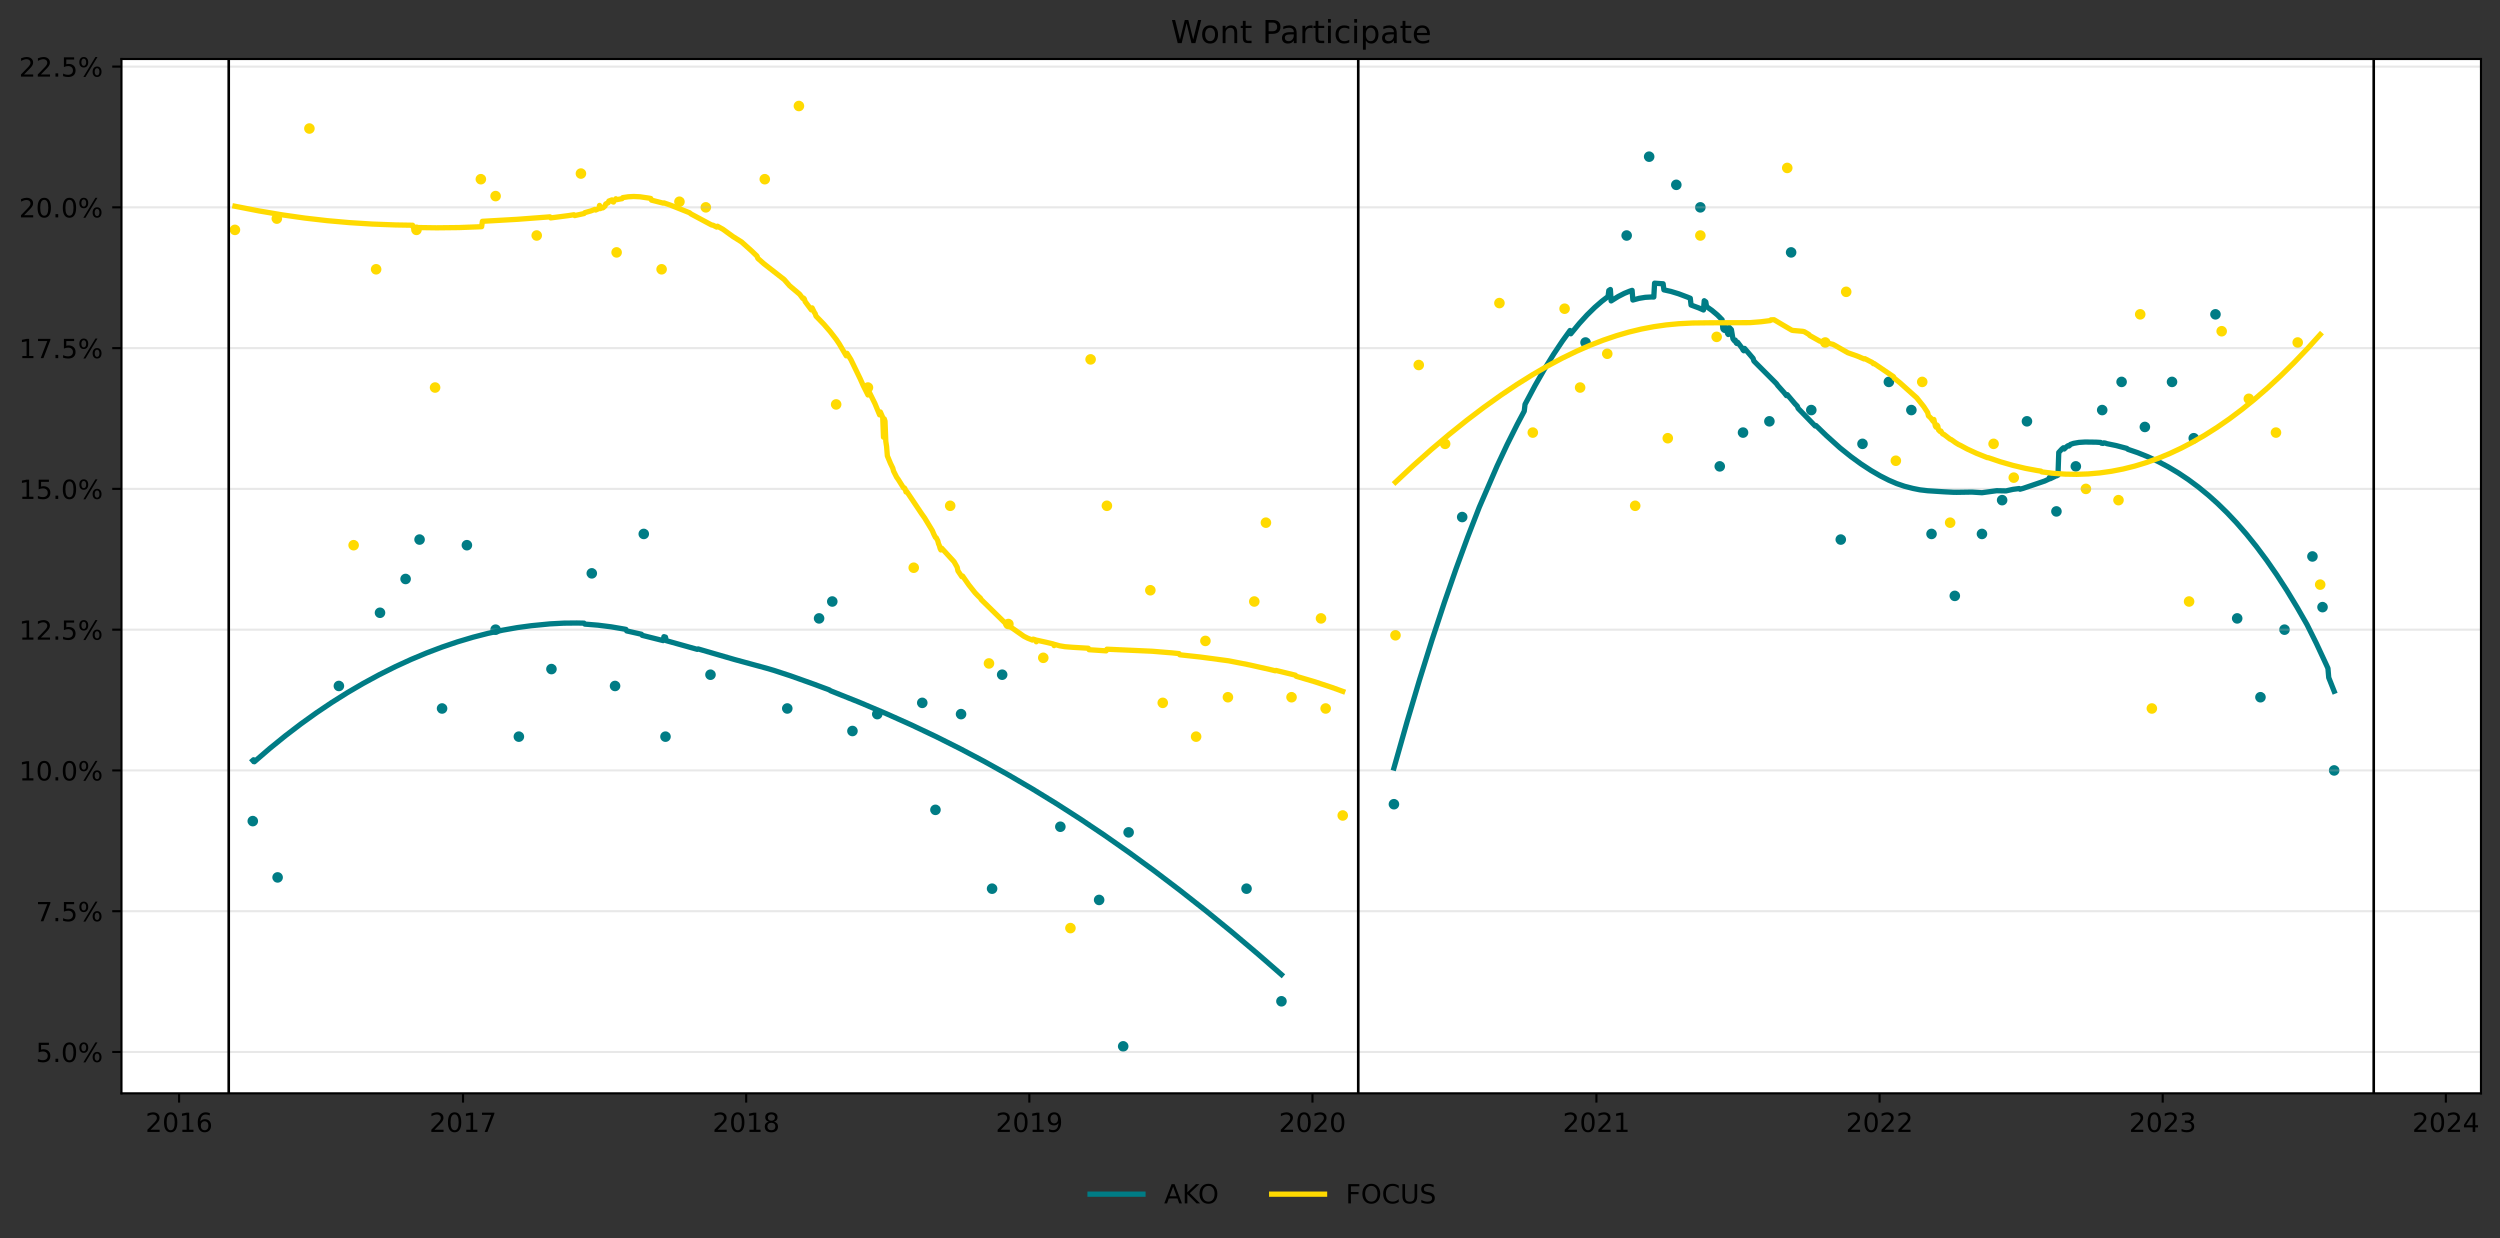 <?xml version="1.0" encoding="utf-8" standalone="no"?>
<!DOCTYPE svg PUBLIC "-//W3C//DTD SVG 1.1//EN"
  "http://www.w3.org/Graphics/SVG/1.1/DTD/svg11.dtd">
<!-- Created with matplotlib (https://matplotlib.org/) -->
<svg height="468.629pt" version="1.1" viewBox="0 0 945.967 468.629" width="945.967pt" xmlns="http://www.w3.org/2000/svg" xmlns:xlink="http://www.w3.org/1999/xlink">
 <rect x="0" y="0" width="945.967" height="468.629" fill="#333333" stroke="none"/>
 <defs>
  <style type="text/css">*{stroke-linecap:butt;stroke-linejoin:round;}</style>
 </defs>
 <g id="figure_1">
  <g id="patch_1">
   <path d="M 0 468.629 
L 945.967 468.629 
L 945.967 0 
L 0 0 
z
" style="fill:none;"/>
  </g>
  <g id="axes_1">
   <g id="patch_2">
    <path d="M 45.967 413.71 
L 938.767 413.71 
L 938.767 22.318 
L 45.967 22.318 
z
" style="fill:#ffffff;"/>
   </g>
   <g id="PathCollection_1">
    <defs>
     <path d="M 0 1.5 
C 0.398 1.5 0.779 1.342 1.061 1.061 
C 1.342 0.779 1.5 0.398 1.5 0 
C 1.5 -0.398 1.342 -0.779 1.061 -1.061 
C 0.779 -1.342 0.398 -1.5 0 -1.5 
C -0.398 -1.5 -0.779 -1.342 -1.061 -1.061 
C -1.342 -0.779 -1.5 -0.398 -1.5 0 
C -1.5 0.398 -1.342 0.779 -1.061 1.061 
C -0.779 1.342 -0.398 1.5 0 1.5 
z
" id="m4ec68fafcc" style="stroke:#007c85;"/>
    </defs>
    <g clip-path="url(#p6b919a5edb)">
     <use style="fill:#007c85;stroke:#007c85;" x="95.649" xlink:href="#m4ec68fafcc" y="310.695"/>
     <use style="fill:#007c85;stroke:#007c85;" x="105.042" xlink:href="#m4ec68fafcc" y="332.001"/>
     <use style="fill:#007c85;stroke:#007c85;" x="128.232" xlink:href="#m4ec68fafcc" y="259.561"/>
     <use style="fill:#007c85;stroke:#007c85;" x="143.789" xlink:href="#m4ec68fafcc" y="231.863"/>
     <use style="fill:#007c85;stroke:#007c85;" x="153.476" xlink:href="#m4ec68fafcc" y="219.079"/>
     <use style="fill:#007c85;stroke:#007c85;" x="158.76" xlink:href="#m4ec68fafcc" y="204.165"/>
     <use style="fill:#007c85;stroke:#007c85;" x="167.272" xlink:href="#m4ec68fafcc" y="268.083"/>
     <use style="fill:#007c85;stroke:#007c85;" x="176.666" xlink:href="#m4ec68fafcc" y="206.296"/>
     <use style="fill:#007c85;stroke:#007c85;" x="187.527" xlink:href="#m4ec68fafcc" y="238.255"/>
     <use style="fill:#007c85;stroke:#007c85;" x="196.333" xlink:href="#m4ec68fafcc" y="278.736"/>
     <use style="fill:#007c85;stroke:#007c85;" x="208.661" xlink:href="#m4ec68fafcc" y="253.169"/>
     <use style="fill:#007c85;stroke:#007c85;" x="223.925" xlink:href="#m4ec68fafcc" y="216.949"/>
     <use style="fill:#007c85;stroke:#007c85;" x="232.732" xlink:href="#m4ec68fafcc" y="259.561"/>
     <use style="fill:#007c85;stroke:#007c85;" x="243.593" xlink:href="#m4ec68fafcc" y="202.035"/>
     <use style="fill:#007c85;stroke:#007c85;" x="251.812" xlink:href="#m4ec68fafcc" y="278.736"/>
     <use style="fill:#007c85;stroke:#007c85;" x="268.837" xlink:href="#m4ec68fafcc" y="255.3"/>
     <use style="fill:#007c85;stroke:#007c85;" x="297.897" xlink:href="#m4ec68fafcc" y="268.083"/>
     <use style="fill:#007c85;stroke:#007c85;" x="309.932" xlink:href="#m4ec68fafcc" y="233.994"/>
     <use style="fill:#007c85;stroke:#007c85;" x="314.923" xlink:href="#m4ec68fafcc" y="227.602"/>
     <use style="fill:#007c85;stroke:#007c85;" x="322.555" xlink:href="#m4ec68fafcc" y="276.606"/>
     <use style="fill:#007c85;stroke:#007c85;" x="331.948" xlink:href="#m4ec68fafcc" y="270.214"/>
     <use style="fill:#007c85;stroke:#007c85;" x="348.973" xlink:href="#m4ec68fafcc" y="265.953"/>
     <use style="fill:#007c85;stroke:#007c85;" x="353.963" xlink:href="#m4ec68fafcc" y="306.434"/>
     <use style="fill:#007c85;stroke:#007c85;" x="363.65" xlink:href="#m4ec68fafcc" y="270.214"/>
     <use style="fill:#007c85;stroke:#007c85;" x="375.392" xlink:href="#m4ec68fafcc" y="336.263"/>
     <use style="fill:#007c85;stroke:#007c85;" x="379.208" xlink:href="#m4ec68fafcc" y="255.3"/>
     <use style="fill:#007c85;stroke:#007c85;" x="401.223" xlink:href="#m4ec68fafcc" y="312.826"/>
     <use style="fill:#007c85;stroke:#007c85;" x="415.9" xlink:href="#m4ec68fafcc" y="340.524"/>
     <use style="fill:#007c85;stroke:#007c85;" x="425" xlink:href="#m4ec68fafcc" y="395.92"/>
     <use style="fill:#007c85;stroke:#007c85;" x="427.055" xlink:href="#m4ec68fafcc" y="314.957"/>
     <use style="fill:#007c85;stroke:#007c85;" x="471.673" xlink:href="#m4ec68fafcc" y="336.263"/>
     <use style="fill:#007c85;stroke:#007c85;" x="484.882" xlink:href="#m4ec68fafcc" y="378.875"/>
    </g>
   </g>
   <g id="PathCollection_2">
    <g clip-path="url(#p6b919a5edb)">
     <use style="fill:#007c85;stroke:#007c85;" x="527.445" xlink:href="#m4ec68fafcc" y="304.304"/>
     <use style="fill:#007c85;stroke:#007c85;" x="553.277" xlink:href="#m4ec68fafcc" y="195.643"/>
     <use style="fill:#007c85;stroke:#007c85;" x="599.949" xlink:href="#m4ec68fafcc" y="129.594"/>
     <use style="fill:#007c85;stroke:#007c85;" x="615.507" xlink:href="#m4ec68fafcc" y="89.113"/>
     <use style="fill:#007c85;stroke:#007c85;" x="624.02" xlink:href="#m4ec68fafcc" y="59.284"/>
     <use style="fill:#007c85;stroke:#007c85;" x="634.293" xlink:href="#m4ec68fafcc" y="69.937"/>
     <use style="fill:#007c85;stroke:#007c85;" x="643.393" xlink:href="#m4ec68fafcc" y="78.46"/>
     <use style="fill:#007c85;stroke:#007c85;" x="650.732" xlink:href="#m4ec68fafcc" y="176.467"/>
     <use style="fill:#007c85;stroke:#007c85;" x="659.538" xlink:href="#m4ec68fafcc" y="163.684"/>
     <use style="fill:#007c85;stroke:#007c85;" x="669.518" xlink:href="#m4ec68fafcc" y="159.423"/>
     <use style="fill:#007c85;stroke:#007c85;" x="677.737" xlink:href="#m4ec68fafcc" y="95.504"/>
     <use style="fill:#007c85;stroke:#007c85;" x="685.369" xlink:href="#m4ec68fafcc" y="155.161"/>
     <use style="fill:#007c85;stroke:#007c85;" x="696.524" xlink:href="#m4ec68fafcc" y="204.165"/>
     <use style="fill:#007c85;stroke:#007c85;" x="704.743" xlink:href="#m4ec68fafcc" y="167.945"/>
     <use style="fill:#007c85;stroke:#007c85;" x="714.723" xlink:href="#m4ec68fafcc" y="144.508"/>
     <use style="fill:#007c85;stroke:#007c85;" x="723.236" xlink:href="#m4ec68fafcc" y="155.161"/>
     <use style="fill:#007c85;stroke:#007c85;" x="730.868" xlink:href="#m4ec68fafcc" y="202.035"/>
     <use style="fill:#007c85;stroke:#007c85;" x="739.674" xlink:href="#m4ec68fafcc" y="225.471"/>
     <use style="fill:#007c85;stroke:#007c85;" x="749.948" xlink:href="#m4ec68fafcc" y="202.035"/>
     <use style="fill:#007c85;stroke:#007c85;" x="757.58" xlink:href="#m4ec68fafcc" y="189.251"/>
     <use style="fill:#007c85;stroke:#007c85;" x="766.973" xlink:href="#m4ec68fafcc" y="159.423"/>
     <use style="fill:#007c85;stroke:#007c85;" x="778.128" xlink:href="#m4ec68fafcc" y="193.512"/>
     <use style="fill:#007c85;stroke:#007c85;" x="785.466" xlink:href="#m4ec68fafcc" y="176.467"/>
     <use style="fill:#007c85;stroke:#007c85;" x="795.447" xlink:href="#m4ec68fafcc" y="155.161"/>
     <use style="fill:#007c85;stroke:#007c85;" x="802.785" xlink:href="#m4ec68fafcc" y="144.508"/>
     <use style="fill:#007c85;stroke:#007c85;" x="811.591" xlink:href="#m4ec68fafcc" y="161.553"/>
     <use style="fill:#007c85;stroke:#007c85;" x="821.865" xlink:href="#m4ec68fafcc" y="144.508"/>
     <use style="fill:#007c85;stroke:#007c85;" x="830.084" xlink:href="#m4ec68fafcc" y="165.814"/>
     <use style="fill:#007c85;stroke:#007c85;" x="838.303" xlink:href="#m4ec68fafcc" y="118.941"/>
     <use style="fill:#007c85;stroke:#007c85;" x="846.522" xlink:href="#m4ec68fafcc" y="233.994"/>
     <use style="fill:#007c85;stroke:#007c85;" x="855.329" xlink:href="#m4ec68fafcc" y="263.822"/>
     <use style="fill:#007c85;stroke:#007c85;" x="864.428" xlink:href="#m4ec68fafcc" y="238.255"/>
     <use style="fill:#007c85;stroke:#007c85;" x="874.996" xlink:href="#m4ec68fafcc" y="210.557"/>
     <use style="fill:#007c85;stroke:#007c85;" x="878.812" xlink:href="#m4ec68fafcc" y="229.732"/>
     <use style="fill:#007c85;stroke:#007c85;" x="883.215" xlink:href="#m4ec68fafcc" y="291.52"/>
    </g>
   </g>
   <g id="PathCollection_3">
    <defs>
     <path d="M 0 1.5 
C 0.398 1.5 0.779 1.342 1.061 1.061 
C 1.342 0.779 1.5 0.398 1.5 0 
C 1.5 -0.398 1.342 -0.779 1.061 -1.061 
C 0.779 -1.342 0.398 -1.5 0 -1.5 
C -0.398 -1.5 -0.779 -1.342 -1.061 -1.061 
C -1.342 -0.779 -1.5 -0.398 -1.5 0 
C -1.5 0.398 -1.342 0.779 -1.061 1.061 
C -0.779 1.342 -0.398 1.5 0 1.5 
z
" id="m01f2f5796e" style="stroke:#ffda00;"/>
    </defs>
    <g clip-path="url(#p6b919a5edb)">
     <use style="fill:#ffda00;stroke:#ffda00;" x="88.897" xlink:href="#m01f2f5796e" y="86.982"/>
     <use style="fill:#ffda00;stroke:#ffda00;" x="104.748" xlink:href="#m01f2f5796e" y="82.721"/>
     <use style="fill:#ffda00;stroke:#ffda00;" x="117.077" xlink:href="#m01f2f5796e" y="48.631"/>
     <use style="fill:#ffda00;stroke:#ffda00;" x="133.809" xlink:href="#m01f2f5796e" y="206.296"/>
     <use style="fill:#ffda00;stroke:#ffda00;" x="142.321" xlink:href="#m01f2f5796e" y="101.896"/>
     <use style="fill:#ffda00;stroke:#ffda00;" x="157.586" xlink:href="#m01f2f5796e" y="86.982"/>
     <use style="fill:#ffda00;stroke:#ffda00;" x="164.63" xlink:href="#m01f2f5796e" y="146.639"/>
     <use style="fill:#ffda00;stroke:#ffda00;" x="181.949" xlink:href="#m01f2f5796e" y="67.807"/>
     <use style="fill:#ffda00;stroke:#ffda00;" x="187.527" xlink:href="#m01f2f5796e" y="74.198"/>
     <use style="fill:#ffda00;stroke:#ffda00;" x="203.084" xlink:href="#m01f2f5796e" y="89.113"/>
     <use style="fill:#ffda00;stroke:#ffda00;" x="219.816" xlink:href="#m01f2f5796e" y="65.676"/>
     <use style="fill:#ffda00;stroke:#ffda00;" x="233.319" xlink:href="#m01f2f5796e" y="95.504"/>
     <use style="fill:#ffda00;stroke:#ffda00;" x="250.344" xlink:href="#m01f2f5796e" y="101.896"/>
     <use style="fill:#ffda00;stroke:#ffda00;" x="257.095" xlink:href="#m01f2f5796e" y="76.329"/>
     <use style="fill:#ffda00;stroke:#ffda00;" x="267.076" xlink:href="#m01f2f5796e" y="78.46"/>
     <use style="fill:#ffda00;stroke:#ffda00;" x="289.385" xlink:href="#m01f2f5796e" y="67.807"/>
     <use style="fill:#ffda00;stroke:#ffda00;" x="302.3" xlink:href="#m01f2f5796e" y="40.109"/>
     <use style="fill:#ffda00;stroke:#ffda00;" x="316.39" xlink:href="#m01f2f5796e" y="153.031"/>
     <use style="fill:#ffda00;stroke:#ffda00;" x="328.425" xlink:href="#m01f2f5796e" y="146.639"/>
     <use style="fill:#ffda00;stroke:#ffda00;" x="345.744" xlink:href="#m01f2f5796e" y="214.818"/>
     <use style="fill:#ffda00;stroke:#ffda00;" x="359.541" xlink:href="#m01f2f5796e" y="191.382"/>
     <use style="fill:#ffda00;stroke:#ffda00;" x="374.218" xlink:href="#m01f2f5796e" y="251.038"/>
     <use style="fill:#ffda00;stroke:#ffda00;" x="381.556" xlink:href="#m01f2f5796e" y="236.124"/>
     <use style="fill:#ffda00;stroke:#ffda00;" x="394.765" xlink:href="#m01f2f5796e" y="248.908"/>
     <use style="fill:#ffda00;stroke:#ffda00;" x="405.039" xlink:href="#m01f2f5796e" y="351.177"/>
     <use style="fill:#ffda00;stroke:#ffda00;" x="412.671" xlink:href="#m01f2f5796e" y="135.986"/>
     <use style="fill:#ffda00;stroke:#ffda00;" x="418.836" xlink:href="#m01f2f5796e" y="191.382"/>
     <use style="fill:#ffda00;stroke:#ffda00;" x="435.274" xlink:href="#m01f2f5796e" y="223.341"/>
     <use style="fill:#ffda00;stroke:#ffda00;" x="439.97" xlink:href="#m01f2f5796e" y="265.953"/>
     <use style="fill:#ffda00;stroke:#ffda00;" x="452.593" xlink:href="#m01f2f5796e" y="278.736"/>
     <use style="fill:#ffda00;stroke:#ffda00;" x="456.115" xlink:href="#m01f2f5796e" y="242.516"/>
     <use style="fill:#ffda00;stroke:#ffda00;" x="464.628" xlink:href="#m01f2f5796e" y="263.822"/>
     <use style="fill:#ffda00;stroke:#ffda00;" x="474.608" xlink:href="#m01f2f5796e" y="227.602"/>
     <use style="fill:#ffda00;stroke:#ffda00;" x="479.011" xlink:href="#m01f2f5796e" y="197.773"/>
     <use style="fill:#ffda00;stroke:#ffda00;" x="488.698" xlink:href="#m01f2f5796e" y="263.822"/>
     <use style="fill:#ffda00;stroke:#ffda00;" x="499.852" xlink:href="#m01f2f5796e" y="233.994"/>
     <use style="fill:#ffda00;stroke:#ffda00;" x="501.614" xlink:href="#m01f2f5796e" y="268.083"/>
     <use style="fill:#ffda00;stroke:#ffda00;" x="508.072" xlink:href="#m01f2f5796e" y="308.565"/>
    </g>
   </g>
   <g id="PathCollection_4">
    <g clip-path="url(#p6b919a5edb)">
     <use style="fill:#ffda00;stroke:#ffda00;" x="528.032" xlink:href="#m01f2f5796e" y="240.385"/>
     <use style="fill:#ffda00;stroke:#ffda00;" x="536.838" xlink:href="#m01f2f5796e" y="138.116"/>
     <use style="fill:#ffda00;stroke:#ffda00;" x="546.819" xlink:href="#m01f2f5796e" y="167.945"/>
     <use style="fill:#ffda00;stroke:#ffda00;" x="567.366" xlink:href="#m01f2f5796e" y="114.68"/>
     <use style="fill:#ffda00;stroke:#ffda00;" x="579.989" xlink:href="#m01f2f5796e" y="163.684"/>
     <use style="fill:#ffda00;stroke:#ffda00;" x="592.024" xlink:href="#m01f2f5796e" y="116.81"/>
     <use style="fill:#ffda00;stroke:#ffda00;" x="597.895" xlink:href="#m01f2f5796e" y="146.639"/>
     <use style="fill:#ffda00;stroke:#ffda00;" x="608.168" xlink:href="#m01f2f5796e" y="133.855"/>
     <use style="fill:#ffda00;stroke:#ffda00;" x="618.736" xlink:href="#m01f2f5796e" y="191.382"/>
     <use style="fill:#ffda00;stroke:#ffda00;" x="631.065" xlink:href="#m01f2f5796e" y="165.814"/>
     <use style="fill:#ffda00;stroke:#ffda00;" x="643.393" xlink:href="#m01f2f5796e" y="89.113"/>
     <use style="fill:#ffda00;stroke:#ffda00;" x="649.558" xlink:href="#m01f2f5796e" y="127.463"/>
     <use style="fill:#ffda00;stroke:#ffda00;" x="676.27" xlink:href="#m01f2f5796e" y="63.545"/>
     <use style="fill:#ffda00;stroke:#ffda00;" x="690.653" xlink:href="#m01f2f5796e" y="129.594"/>
     <use style="fill:#ffda00;stroke:#ffda00;" x="698.579" xlink:href="#m01f2f5796e" y="110.419"/>
     <use style="fill:#ffda00;stroke:#ffda00;" x="717.365" xlink:href="#m01f2f5796e" y="174.337"/>
     <use style="fill:#ffda00;stroke:#ffda00;" x="727.345" xlink:href="#m01f2f5796e" y="144.508"/>
     <use style="fill:#ffda00;stroke:#ffda00;" x="737.913" xlink:href="#m01f2f5796e" y="197.773"/>
     <use style="fill:#ffda00;stroke:#ffda00;" x="754.351" xlink:href="#m01f2f5796e" y="167.945"/>
     <use style="fill:#ffda00;stroke:#ffda00;" x="761.983" xlink:href="#m01f2f5796e" y="180.729"/>
     <use style="fill:#ffda00;stroke:#ffda00;" x="789.282" xlink:href="#m01f2f5796e" y="184.99"/>
     <use style="fill:#ffda00;stroke:#ffda00;" x="801.611" xlink:href="#m01f2f5796e" y="189.251"/>
     <use style="fill:#ffda00;stroke:#ffda00;" x="809.83" xlink:href="#m01f2f5796e" y="118.941"/>
     <use style="fill:#ffda00;stroke:#ffda00;" x="814.233" xlink:href="#m01f2f5796e" y="268.083"/>
     <use style="fill:#ffda00;stroke:#ffda00;" x="828.323" xlink:href="#m01f2f5796e" y="227.602"/>
     <use style="fill:#ffda00;stroke:#ffda00;" x="840.652" xlink:href="#m01f2f5796e" y="125.333"/>
     <use style="fill:#ffda00;stroke:#ffda00;" x="850.926" xlink:href="#m01f2f5796e" y="150.9"/>
     <use style="fill:#ffda00;stroke:#ffda00;" x="861.199" xlink:href="#m01f2f5796e" y="163.684"/>
     <use style="fill:#ffda00;stroke:#ffda00;" x="869.419" xlink:href="#m01f2f5796e" y="129.594"/>
     <use style="fill:#ffda00;stroke:#ffda00;" x="877.931" xlink:href="#m01f2f5796e" y="221.21"/>
    </g>
   </g>
   <g id="matplotlib.axis_1">
    <g id="xtick_1">
     <g id="line2d_1">
      <defs>
       <path d="M 0 0 
L 0 3.5 
" id="m6cae6804ed" style="stroke:#000000;stroke-width:0.8;"/>
      </defs>
      <g>
       <use style="stroke:#000000;stroke-width:0.8;" x="67.762" xlink:href="#m6cae6804ed" y="413.71"/>
      </g>
     </g>
     <g id="text_1">
      <!-- 2016 -->
      <g transform="translate(55.037 428.309)scale(0.1 -0.1)">
       <defs>
        <path d="M 19.188 8.297 
L 53.609 8.297 
L 53.609 0 
L 7.328 0 
L 7.328 8.297 
Q 12.938 14.109 22.625 23.891 
Q 32.328 33.688 34.812 36.531 
Q 39.547 41.844 41.422 45.531 
Q 43.312 49.219 43.312 52.781 
Q 43.312 58.594 39.234 62.25 
Q 35.156 65.922 28.609 65.922 
Q 23.969 65.922 18.812 64.312 
Q 13.672 62.703 7.812 59.422 
L 7.812 69.391 
Q 13.766 71.781 18.938 73 
Q 24.125 74.219 28.422 74.219 
Q 39.75 74.219 46.484 68.547 
Q 53.219 62.891 53.219 53.422 
Q 53.219 48.922 51.531 44.891 
Q 49.859 40.875 45.406 35.406 
Q 44.188 33.984 37.641 27.219 
Q 31.109 20.453 19.188 8.297 
z
" id="DejaVuSans-50"/>
        <path d="M 31.781 66.406 
Q 24.172 66.406 20.328 58.906 
Q 16.5 51.422 16.5 36.375 
Q 16.5 21.391 20.328 13.891 
Q 24.172 6.391 31.781 6.391 
Q 39.453 6.391 43.281 13.891 
Q 47.125 21.391 47.125 36.375 
Q 47.125 51.422 43.281 58.906 
Q 39.453 66.406 31.781 66.406 
z
M 31.781 74.219 
Q 44.047 74.219 50.516 64.516 
Q 56.984 54.828 56.984 36.375 
Q 56.984 17.969 50.516 8.266 
Q 44.047 -1.422 31.781 -1.422 
Q 19.531 -1.422 13.062 8.266 
Q 6.594 17.969 6.594 36.375 
Q 6.594 54.828 13.062 64.516 
Q 19.531 74.219 31.781 74.219 
z
" id="DejaVuSans-48"/>
        <path d="M 12.406 8.297 
L 28.516 8.297 
L 28.516 63.922 
L 10.984 60.406 
L 10.984 69.391 
L 28.422 72.906 
L 38.281 72.906 
L 38.281 8.297 
L 54.391 8.297 
L 54.391 0 
L 12.406 0 
z
" id="DejaVuSans-49"/>
        <path d="M 33.016 40.375 
Q 26.375 40.375 22.484 35.828 
Q 18.609 31.297 18.609 23.391 
Q 18.609 15.531 22.484 10.953 
Q 26.375 6.391 33.016 6.391 
Q 39.656 6.391 43.531 10.953 
Q 47.406 15.531 47.406 23.391 
Q 47.406 31.297 43.531 35.828 
Q 39.656 40.375 33.016 40.375 
z
M 52.594 71.297 
L 52.594 62.312 
Q 48.875 64.062 45.094 64.984 
Q 41.312 65.922 37.594 65.922 
Q 27.828 65.922 22.672 59.328 
Q 17.531 52.734 16.797 39.406 
Q 19.672 43.656 24.016 45.922 
Q 28.375 48.188 33.594 48.188 
Q 44.578 48.188 50.953 41.516 
Q 57.328 34.859 57.328 23.391 
Q 57.328 12.156 50.688 5.359 
Q 44.047 -1.422 33.016 -1.422 
Q 20.359 -1.422 13.672 8.266 
Q 6.984 17.969 6.984 36.375 
Q 6.984 53.656 15.188 63.938 
Q 23.391 74.219 37.203 74.219 
Q 40.922 74.219 44.703 73.484 
Q 48.484 72.75 52.594 71.297 
z
" id="DejaVuSans-54"/>
       </defs>
       <use xlink:href="#DejaVuSans-50"/>
       <use x="63.623" xlink:href="#DejaVuSans-48"/>
       <use x="127.246" xlink:href="#DejaVuSans-49"/>
       <use x="190.869" xlink:href="#DejaVuSans-54"/>
      </g>
     </g>
    </g>
    <g id="xtick_2">
     <g id="line2d_2">
      <g>
       <use style="stroke:#000000;stroke-width:0.8;" x="175.198" xlink:href="#m6cae6804ed" y="413.71"/>
      </g>
     </g>
     <g id="text_2">
      <!-- 2017 -->
      <g transform="translate(162.473 428.309)scale(0.1 -0.1)">
       <defs>
        <path d="M 8.203 72.906 
L 55.078 72.906 
L 55.078 68.703 
L 28.609 0 
L 18.312 0 
L 43.219 64.594 
L 8.203 64.594 
z
" id="DejaVuSans-55"/>
       </defs>
       <use xlink:href="#DejaVuSans-50"/>
       <use x="63.623" xlink:href="#DejaVuSans-48"/>
       <use x="127.246" xlink:href="#DejaVuSans-49"/>
       <use x="190.869" xlink:href="#DejaVuSans-55"/>
      </g>
     </g>
    </g>
    <g id="xtick_3">
     <g id="line2d_3">
      <g>
       <use style="stroke:#000000;stroke-width:0.8;" x="282.34" xlink:href="#m6cae6804ed" y="413.71"/>
      </g>
     </g>
     <g id="text_3">
      <!-- 2018 -->
      <g transform="translate(269.615 428.309)scale(0.1 -0.1)">
       <defs>
        <path d="M 31.781 34.625 
Q 24.75 34.625 20.719 30.859 
Q 16.703 27.094 16.703 20.516 
Q 16.703 13.922 20.719 10.156 
Q 24.75 6.391 31.781 6.391 
Q 38.812 6.391 42.859 10.172 
Q 46.922 13.969 46.922 20.516 
Q 46.922 27.094 42.891 30.859 
Q 38.875 34.625 31.781 34.625 
z
M 21.922 38.812 
Q 15.578 40.375 12.031 44.719 
Q 8.5 49.078 8.5 55.328 
Q 8.5 64.062 14.719 69.141 
Q 20.953 74.219 31.781 74.219 
Q 42.672 74.219 48.875 69.141 
Q 55.078 64.062 55.078 55.328 
Q 55.078 49.078 51.531 44.719 
Q 48 40.375 41.703 38.812 
Q 48.828 37.156 52.797 32.312 
Q 56.781 27.484 56.781 20.516 
Q 56.781 9.906 50.312 4.234 
Q 43.844 -1.422 31.781 -1.422 
Q 19.734 -1.422 13.25 4.234 
Q 6.781 9.906 6.781 20.516 
Q 6.781 27.484 10.781 32.312 
Q 14.797 37.156 21.922 38.812 
z
M 18.312 54.391 
Q 18.312 48.734 21.844 45.562 
Q 25.391 42.391 31.781 42.391 
Q 38.141 42.391 41.719 45.562 
Q 45.312 48.734 45.312 54.391 
Q 45.312 60.062 41.719 63.234 
Q 38.141 66.406 31.781 66.406 
Q 25.391 66.406 21.844 63.234 
Q 18.312 60.062 18.312 54.391 
z
" id="DejaVuSans-56"/>
       </defs>
       <use xlink:href="#DejaVuSans-50"/>
       <use x="63.623" xlink:href="#DejaVuSans-48"/>
       <use x="127.246" xlink:href="#DejaVuSans-49"/>
       <use x="190.869" xlink:href="#DejaVuSans-56"/>
      </g>
     </g>
    </g>
    <g id="xtick_4">
     <g id="line2d_4">
      <g>
       <use style="stroke:#000000;stroke-width:0.8;" x="389.482" xlink:href="#m6cae6804ed" y="413.71"/>
      </g>
     </g>
     <g id="text_4">
      <!-- 2019 -->
      <g transform="translate(376.757 428.309)scale(0.1 -0.1)">
       <defs>
        <path d="M 10.984 1.516 
L 10.984 10.5 
Q 14.703 8.734 18.5 7.812 
Q 22.312 6.891 25.984 6.891 
Q 35.75 6.891 40.891 13.453 
Q 46.047 20.016 46.781 33.406 
Q 43.953 29.203 39.594 26.953 
Q 35.25 24.703 29.984 24.703 
Q 19.047 24.703 12.672 31.312 
Q 6.297 37.938 6.297 49.422 
Q 6.297 60.641 12.938 67.422 
Q 19.578 74.219 30.609 74.219 
Q 43.266 74.219 49.922 64.516 
Q 56.594 54.828 56.594 36.375 
Q 56.594 19.141 48.406 8.859 
Q 40.234 -1.422 26.422 -1.422 
Q 22.703 -1.422 18.891 -0.688 
Q 15.094 0.047 10.984 1.516 
z
M 30.609 32.422 
Q 37.25 32.422 41.125 36.953 
Q 45.016 41.5 45.016 49.422 
Q 45.016 57.281 41.125 61.844 
Q 37.25 66.406 30.609 66.406 
Q 23.969 66.406 20.094 61.844 
Q 16.219 57.281 16.219 49.422 
Q 16.219 41.5 20.094 36.953 
Q 23.969 32.422 30.609 32.422 
z
" id="DejaVuSans-57"/>
       </defs>
       <use xlink:href="#DejaVuSans-50"/>
       <use x="63.623" xlink:href="#DejaVuSans-48"/>
       <use x="127.246" xlink:href="#DejaVuSans-49"/>
       <use x="190.869" xlink:href="#DejaVuSans-57"/>
      </g>
     </g>
    </g>
    <g id="xtick_5">
     <g id="line2d_5">
      <g>
       <use style="stroke:#000000;stroke-width:0.8;" x="496.624" xlink:href="#m6cae6804ed" y="413.71"/>
      </g>
     </g>
     <g id="text_5">
      <!-- 2020 -->
      <g transform="translate(483.899 428.309)scale(0.1 -0.1)">
       <use xlink:href="#DejaVuSans-50"/>
       <use x="63.623" xlink:href="#DejaVuSans-48"/>
       <use x="127.246" xlink:href="#DejaVuSans-50"/>
       <use x="190.869" xlink:href="#DejaVuSans-48"/>
      </g>
     </g>
    </g>
    <g id="xtick_6">
     <g id="line2d_6">
      <g>
       <use style="stroke:#000000;stroke-width:0.8;" x="604.059" xlink:href="#m6cae6804ed" y="413.71"/>
      </g>
     </g>
     <g id="text_6">
      <!-- 2021 -->
      <g transform="translate(591.334 428.309)scale(0.1 -0.1)">
       <use xlink:href="#DejaVuSans-50"/>
       <use x="63.623" xlink:href="#DejaVuSans-48"/>
       <use x="127.246" xlink:href="#DejaVuSans-50"/>
       <use x="190.869" xlink:href="#DejaVuSans-49"/>
      </g>
     </g>
    </g>
    <g id="xtick_7">
     <g id="line2d_7">
      <g>
       <use style="stroke:#000000;stroke-width:0.8;" x="711.201" xlink:href="#m6cae6804ed" y="413.71"/>
      </g>
     </g>
     <g id="text_7">
      <!-- 2022 -->
      <g transform="translate(698.476 428.309)scale(0.1 -0.1)">
       <use xlink:href="#DejaVuSans-50"/>
       <use x="63.623" xlink:href="#DejaVuSans-48"/>
       <use x="127.246" xlink:href="#DejaVuSans-50"/>
       <use x="190.869" xlink:href="#DejaVuSans-50"/>
      </g>
     </g>
    </g>
    <g id="xtick_8">
     <g id="line2d_8">
      <g>
       <use style="stroke:#000000;stroke-width:0.8;" x="818.343" xlink:href="#m6cae6804ed" y="413.71"/>
      </g>
     </g>
     <g id="text_8">
      <!-- 2023 -->
      <g transform="translate(805.618 428.309)scale(0.1 -0.1)">
       <defs>
        <path d="M 40.578 39.312 
Q 47.656 37.797 51.625 33 
Q 55.609 28.219 55.609 21.188 
Q 55.609 10.406 48.188 4.484 
Q 40.766 -1.422 27.094 -1.422 
Q 22.516 -1.422 17.656 -0.516 
Q 12.797 0.391 7.625 2.203 
L 7.625 11.719 
Q 11.719 9.328 16.594 8.109 
Q 21.484 6.891 26.812 6.891 
Q 36.078 6.891 40.938 10.547 
Q 45.797 14.203 45.797 21.188 
Q 45.797 27.641 41.281 31.266 
Q 36.766 34.906 28.719 34.906 
L 20.219 34.906 
L 20.219 43.016 
L 29.109 43.016 
Q 36.375 43.016 40.234 45.922 
Q 44.094 48.828 44.094 54.297 
Q 44.094 59.906 40.109 62.906 
Q 36.141 65.922 28.719 65.922 
Q 24.656 65.922 20.016 65.031 
Q 15.375 64.156 9.812 62.312 
L 9.812 71.094 
Q 15.438 72.656 20.344 73.438 
Q 25.25 74.219 29.594 74.219 
Q 40.828 74.219 47.359 69.109 
Q 53.906 64.016 53.906 55.328 
Q 53.906 49.266 50.438 45.094 
Q 46.969 40.922 40.578 39.312 
z
" id="DejaVuSans-51"/>
       </defs>
       <use xlink:href="#DejaVuSans-50"/>
       <use x="63.623" xlink:href="#DejaVuSans-48"/>
       <use x="127.246" xlink:href="#DejaVuSans-50"/>
       <use x="190.869" xlink:href="#DejaVuSans-51"/>
      </g>
     </g>
    </g>
    <g id="xtick_9">
     <g id="line2d_9">
      <g>
       <use style="stroke:#000000;stroke-width:0.8;" x="925.485" xlink:href="#m6cae6804ed" y="413.71"/>
      </g>
     </g>
     <g id="text_9">
      <!-- 2024 -->
      <g transform="translate(912.76 428.309)scale(0.1 -0.1)">
       <defs>
        <path d="M 37.797 64.312 
L 12.891 25.391 
L 37.797 25.391 
z
M 35.203 72.906 
L 47.609 72.906 
L 47.609 25.391 
L 58.016 25.391 
L 58.016 17.188 
L 47.609 17.188 
L 47.609 0 
L 37.797 0 
L 37.797 17.188 
L 4.891 17.188 
L 4.891 26.703 
z
" id="DejaVuSans-52"/>
       </defs>
       <use xlink:href="#DejaVuSans-50"/>
       <use x="63.623" xlink:href="#DejaVuSans-48"/>
       <use x="127.246" xlink:href="#DejaVuSans-50"/>
       <use x="190.869" xlink:href="#DejaVuSans-52"/>
      </g>
     </g>
    </g>
   </g>
   <g id="matplotlib.axis_2">
    <g id="ytick_1">
     <g id="line2d_10">
      <path clip-path="url(#p6b919a5edb)" d="M 45.967 398.05 
L 938.767 398.05 
" style="fill:none;stroke:#b0b0b0;stroke-linecap:square;stroke-opacity:0.3;stroke-width:0.8;"/>
     </g>
     <g id="line2d_11">
      <defs>
       <path d="M 0 0 
L -3.5 0 
" id="m7bb8ff7c89" style="stroke:#000000;stroke-width:0.8;"/>
      </defs>
      <g>
       <use style="stroke:#000000;stroke-width:0.8;" x="45.967" xlink:href="#m7bb8ff7c89" y="398.05"/>
      </g>
     </g>
     <g id="text_10">
      <!-- 5.0% -->
      <g transform="translate(13.562 401.849)scale(0.1 -0.1)">
       <defs>
        <path d="M 10.797 72.906 
L 49.516 72.906 
L 49.516 64.594 
L 19.828 64.594 
L 19.828 46.734 
Q 21.969 47.469 24.109 47.828 
Q 26.266 48.188 28.422 48.188 
Q 40.625 48.188 47.75 41.5 
Q 54.891 34.812 54.891 23.391 
Q 54.891 11.625 47.562 5.094 
Q 40.234 -1.422 26.906 -1.422 
Q 22.312 -1.422 17.547 -0.641 
Q 12.797 0.141 7.719 1.703 
L 7.719 11.625 
Q 12.109 9.234 16.797 8.062 
Q 21.484 6.891 26.703 6.891 
Q 35.156 6.891 40.078 11.328 
Q 45.016 15.766 45.016 23.391 
Q 45.016 31 40.078 35.438 
Q 35.156 39.891 26.703 39.891 
Q 22.75 39.891 18.812 39.016 
Q 14.891 38.141 10.797 36.281 
z
" id="DejaVuSans-53"/>
        <path d="M 10.688 12.406 
L 21 12.406 
L 21 0 
L 10.688 0 
z
" id="DejaVuSans-46"/>
        <path d="M 72.703 32.078 
Q 68.453 32.078 66.031 28.469 
Q 63.625 24.859 63.625 18.406 
Q 63.625 12.062 66.031 8.422 
Q 68.453 4.781 72.703 4.781 
Q 76.859 4.781 79.266 8.422 
Q 81.688 12.062 81.688 18.406 
Q 81.688 24.812 79.266 28.438 
Q 76.859 32.078 72.703 32.078 
z
M 72.703 38.281 
Q 80.422 38.281 84.953 32.906 
Q 89.5 27.547 89.5 18.406 
Q 89.5 9.281 84.938 3.922 
Q 80.375 -1.422 72.703 -1.422 
Q 64.891 -1.422 60.344 3.922 
Q 55.812 9.281 55.812 18.406 
Q 55.812 27.594 60.375 32.938 
Q 64.938 38.281 72.703 38.281 
z
M 22.312 68.016 
Q 18.109 68.016 15.688 64.375 
Q 13.281 60.75 13.281 54.391 
Q 13.281 47.953 15.672 44.328 
Q 18.062 40.719 22.312 40.719 
Q 26.562 40.719 28.969 44.328 
Q 31.391 47.953 31.391 54.391 
Q 31.391 60.688 28.953 64.344 
Q 26.516 68.016 22.312 68.016 
z
M 66.406 74.219 
L 74.219 74.219 
L 28.609 -1.422 
L 20.797 -1.422 
z
M 22.312 74.219 
Q 30.031 74.219 34.609 68.875 
Q 39.203 63.531 39.203 54.391 
Q 39.203 45.172 34.641 39.844 
Q 30.078 34.516 22.312 34.516 
Q 14.547 34.516 10.031 39.859 
Q 5.516 45.219 5.516 54.391 
Q 5.516 63.484 10.047 68.844 
Q 14.594 74.219 22.312 74.219 
z
" id="DejaVuSans-37"/>
       </defs>
       <use xlink:href="#DejaVuSans-53"/>
       <use x="63.623" xlink:href="#DejaVuSans-46"/>
       <use x="95.41" xlink:href="#DejaVuSans-48"/>
       <use x="159.033" xlink:href="#DejaVuSans-37"/>
      </g>
     </g>
    </g>
    <g id="ytick_2">
     <g id="line2d_12">
      <path clip-path="url(#p6b919a5edb)" d="M 45.967 344.785 
L 938.767 344.785 
" style="fill:none;stroke:#b0b0b0;stroke-linecap:square;stroke-opacity:0.3;stroke-width:0.8;"/>
     </g>
     <g id="line2d_13">
      <g>
       <use style="stroke:#000000;stroke-width:0.8;" x="45.967" xlink:href="#m7bb8ff7c89" y="344.785"/>
      </g>
     </g>
     <g id="text_11">
      <!-- 7.5% -->
      <g transform="translate(13.562 348.584)scale(0.1 -0.1)">
       <use xlink:href="#DejaVuSans-55"/>
       <use x="63.623" xlink:href="#DejaVuSans-46"/>
       <use x="95.41" xlink:href="#DejaVuSans-53"/>
       <use x="159.033" xlink:href="#DejaVuSans-37"/>
      </g>
     </g>
    </g>
    <g id="ytick_3">
     <g id="line2d_14">
      <path clip-path="url(#p6b919a5edb)" d="M 45.967 291.52 
L 938.767 291.52 
" style="fill:none;stroke:#b0b0b0;stroke-linecap:square;stroke-opacity:0.3;stroke-width:0.8;"/>
     </g>
     <g id="line2d_15">
      <g>
       <use style="stroke:#000000;stroke-width:0.8;" x="45.967" xlink:href="#m7bb8ff7c89" y="291.52"/>
      </g>
     </g>
     <g id="text_12">
      <!-- 10.0% -->
      <g transform="translate(7.2 295.319)scale(0.1 -0.1)">
       <use xlink:href="#DejaVuSans-49"/>
       <use x="63.623" xlink:href="#DejaVuSans-48"/>
       <use x="127.246" xlink:href="#DejaVuSans-46"/>
       <use x="159.033" xlink:href="#DejaVuSans-48"/>
       <use x="222.656" xlink:href="#DejaVuSans-37"/>
      </g>
     </g>
    </g>
    <g id="ytick_4">
     <g id="line2d_16">
      <path clip-path="url(#p6b919a5edb)" d="M 45.967 238.255 
L 938.767 238.255 
" style="fill:none;stroke:#b0b0b0;stroke-linecap:square;stroke-opacity:0.3;stroke-width:0.8;"/>
     </g>
     <g id="line2d_17">
      <g>
       <use style="stroke:#000000;stroke-width:0.8;" x="45.967" xlink:href="#m7bb8ff7c89" y="238.255"/>
      </g>
     </g>
     <g id="text_13">
      <!-- 12.5% -->
      <g transform="translate(7.2 242.054)scale(0.1 -0.1)">
       <use xlink:href="#DejaVuSans-49"/>
       <use x="63.623" xlink:href="#DejaVuSans-50"/>
       <use x="127.246" xlink:href="#DejaVuSans-46"/>
       <use x="159.033" xlink:href="#DejaVuSans-53"/>
       <use x="222.656" xlink:href="#DejaVuSans-37"/>
      </g>
     </g>
    </g>
    <g id="ytick_5">
     <g id="line2d_18">
      <path clip-path="url(#p6b919a5edb)" d="M 45.967 184.99 
L 938.767 184.99 
" style="fill:none;stroke:#b0b0b0;stroke-linecap:square;stroke-opacity:0.3;stroke-width:0.8;"/>
     </g>
     <g id="line2d_19">
      <g>
       <use style="stroke:#000000;stroke-width:0.8;" x="45.967" xlink:href="#m7bb8ff7c89" y="184.99"/>
      </g>
     </g>
     <g id="text_14">
      <!-- 15.0% -->
      <g transform="translate(7.2 188.789)scale(0.1 -0.1)">
       <use xlink:href="#DejaVuSans-49"/>
       <use x="63.623" xlink:href="#DejaVuSans-53"/>
       <use x="127.246" xlink:href="#DejaVuSans-46"/>
       <use x="159.033" xlink:href="#DejaVuSans-48"/>
       <use x="222.656" xlink:href="#DejaVuSans-37"/>
      </g>
     </g>
    </g>
    <g id="ytick_6">
     <g id="line2d_20">
      <path clip-path="url(#p6b919a5edb)" d="M 45.967 131.725 
L 938.767 131.725 
" style="fill:none;stroke:#b0b0b0;stroke-linecap:square;stroke-opacity:0.3;stroke-width:0.8;"/>
     </g>
     <g id="line2d_21">
      <g>
       <use style="stroke:#000000;stroke-width:0.8;" x="45.967" xlink:href="#m7bb8ff7c89" y="131.725"/>
      </g>
     </g>
     <g id="text_15">
      <!-- 17.5% -->
      <g transform="translate(7.2 135.524)scale(0.1 -0.1)">
       <use xlink:href="#DejaVuSans-49"/>
       <use x="63.623" xlink:href="#DejaVuSans-55"/>
       <use x="127.246" xlink:href="#DejaVuSans-46"/>
       <use x="159.033" xlink:href="#DejaVuSans-53"/>
       <use x="222.656" xlink:href="#DejaVuSans-37"/>
      </g>
     </g>
    </g>
    <g id="ytick_7">
     <g id="line2d_22">
      <path clip-path="url(#p6b919a5edb)" d="M 45.967 78.46 
L 938.767 78.46 
" style="fill:none;stroke:#b0b0b0;stroke-linecap:square;stroke-opacity:0.3;stroke-width:0.8;"/>
     </g>
     <g id="line2d_23">
      <g>
       <use style="stroke:#000000;stroke-width:0.8;" x="45.967" xlink:href="#m7bb8ff7c89" y="78.46"/>
      </g>
     </g>
     <g id="text_16">
      <!-- 20.0% -->
      <g transform="translate(7.2 82.259)scale(0.1 -0.1)">
       <use xlink:href="#DejaVuSans-50"/>
       <use x="63.623" xlink:href="#DejaVuSans-48"/>
       <use x="127.246" xlink:href="#DejaVuSans-46"/>
       <use x="159.033" xlink:href="#DejaVuSans-48"/>
       <use x="222.656" xlink:href="#DejaVuSans-37"/>
      </g>
     </g>
    </g>
    <g id="ytick_8">
     <g id="line2d_24">
      <path clip-path="url(#p6b919a5edb)" d="M 45.967 25.194 
L 938.767 25.194 
" style="fill:none;stroke:#b0b0b0;stroke-linecap:square;stroke-opacity:0.3;stroke-width:0.8;"/>
     </g>
     <g id="line2d_25">
      <g>
       <use style="stroke:#000000;stroke-width:0.8;" x="45.967" xlink:href="#m7bb8ff7c89" y="25.194"/>
      </g>
     </g>
     <g id="text_17">
      <!-- 22.5% -->
      <g transform="translate(7.2 28.994)scale(0.1 -0.1)">
       <use xlink:href="#DejaVuSans-50"/>
       <use x="63.623" xlink:href="#DejaVuSans-50"/>
       <use x="127.246" xlink:href="#DejaVuSans-46"/>
       <use x="159.033" xlink:href="#DejaVuSans-53"/>
       <use x="222.656" xlink:href="#DejaVuSans-37"/>
      </g>
     </g>
    </g>
   </g>
   <g id="line2d_26">
    <path clip-path="url(#p6b919a5edb)" d="M 86.549 413.71 
L 86.549 22.318 
" style="fill:none;stroke:#000000;stroke-linecap:square;"/>
   </g>
   <g id="line2d_27">
    <path clip-path="url(#p6b919a5edb)" d="M 513.942 413.71 
L 513.942 22.318 
" style="fill:none;stroke:#000000;stroke-linecap:square;"/>
   </g>
   <g id="line2d_28">
    <path clip-path="url(#p6b919a5edb)" d="M 898.185 413.71 
L 898.185 22.318 
" style="fill:none;stroke:#000000;stroke-linecap:square;"/>
   </g>
   <g id="line2d_29">
    <path clip-path="url(#p6b919a5edb)" d="M 95.649 287.75 
L 95.942 287.491 
L 96.236 288.234 
L 102.107 283.177 
L 107.977 278.411 
L 113.848 273.928 
L 119.719 269.717 
L 125.59 265.773 
L 131.461 262.085 
L 137.331 258.649 
L 143.496 255.304 
L 149.66 252.223 
L 155.531 249.531 
L 161.402 247.072 
L 167.272 244.847 
L 173.143 242.858 
L 179.014 241.108 
L 184.591 239.669 
L 190.168 238.454 
L 195.746 237.47 
L 201.029 236.758 
L 208.074 236.068 
L 213.358 235.788 
L 218.348 235.737 
L 220.99 235.796 
L 221.284 236.155 
L 226.274 236.557 
L 231.264 237.185 
L 236.254 238.038 
L 236.841 238.153 
L 237.135 238.734 
L 242.712 239.986 
L 243.005 240.408 
L 250.931 242.394 
L 251.225 240.911 
L 251.812 241.084 
L 252.105 242.426 
L 263.847 245.705 
L 264.14 245.544 
L 277.937 249.552 
L 289.972 252.828 
L 292.907 253.689 
L 299.072 255.708 
L 307.878 258.845 
L 313.748 261.03 
L 314.336 261.408 
L 325.49 265.867 
L 335.47 270.09 
L 344.864 274.298 
L 354.257 278.752 
L 363.357 283.314 
L 372.456 288.126 
L 381.556 293.193 
L 390.656 298.518 
L 399.756 304.105 
L 408.855 309.954 
L 417.955 316.065 
L 427.348 322.647 
L 436.741 329.502 
L 446.428 336.853 
L 456.115 344.485 
L 466.095 352.638 
L 476.076 361.079 
L 484.882 368.764 
L 484.882 368.764 
" style="fill:none;stroke:#007c85;stroke-linecap:square;stroke-width:2;"/>
   </g>
   <g id="line2d_30">
    <path clip-path="url(#p6b919a5edb)" d="M 527.445 290.61 
L 532.435 273.018 
L 537.132 257.245 
L 541.829 242.229 
L 546.525 227.971 
L 550.928 215.291 
L 555.331 203.276 
L 559.734 191.927 
L 566.486 176.312 
L 570.302 168.173 
L 574.118 160.538 
L 576.76 155.549 
L 577.053 152.993 
L 580.869 145.832 
L 584.392 139.677 
L 587.914 133.964 
L 591.143 129.122 
L 594.079 125.054 
L 594.372 126.294 
L 597.601 122.378 
L 600.536 119.163 
L 603.472 116.285 
L 606.114 113.993 
L 608.462 112.199 
L 608.756 109.941 
L 609.343 109.545 
L 609.636 113.858 
L 612.278 112.212 
L 614.626 111.005 
L 616.681 110.167 
L 617.562 109.876 
L 617.855 113.526 
L 620.204 112.89 
L 622.552 112.505 
L 624.9 112.374 
L 625.781 112.387 
L 626.074 107.153 
L 629.303 107.383 
L 629.597 109.681 
L 632.239 110.268 
L 635.174 111.164 
L 638.697 112.493 
L 639.577 112.854 
L 639.871 115.424 
L 642.806 116.515 
L 644.567 117.292 
L 644.861 113.793 
L 645.448 114.236 
L 645.742 116.017 
L 647.796 117.467 
L 649.851 119.191 
L 651.612 120.971 
L 651.906 124.424 
L 652.199 124.823 
L 652.493 125 
L 652.786 123.782 
L 653.374 124.825 
L 653.667 126.215 
L 653.961 126.579 
L 654.254 123.817 
L 655.135 124.736 
L 655.722 128.233 
L 656.309 128.97 
L 656.602 128.681 
L 656.896 129.69 
L 657.19 129.974 
L 657.483 129.49 
L 659.244 131.827 
L 659.538 132.442 
L 659.831 132.724 
L 660.125 131.841 
L 663.06 135.273 
L 663.354 135.622 
L 663.647 136.614 
L 672.16 145.133 
L 672.747 145.955 
L 675.095 148.585 
L 675.976 149.707 
L 676.27 149.323 
L 679.205 152.79 
L 680.086 153.692 
L 680.379 154.521 
L 686.837 161.186 
L 687.131 161.008 
L 690.947 164.703 
L 696.23 169.466 
L 700.34 172.752 
L 704.156 175.532 
L 707.972 178.029 
L 711.494 180.076 
L 714.723 181.715 
L 717.659 182.975 
L 720.594 183.984 
L 723.823 184.814 
L 726.465 185.345 
L 729.4 185.69 
L 735.565 186.091 
L 739.381 186.286 
L 740.555 186.289 
L 746.132 186.196 
L 749.948 186.439 
L 755.525 185.679 
L 759.048 185.751 
L 759.928 185.551 
L 761.69 185.166 
L 764.038 184.859 
L 764.331 185.117 
L 765.506 184.795 
L 773.725 182 
L 775.192 181.318 
L 775.486 180.637 
L 775.779 181.142 
L 777.541 180.28 
L 777.834 179.617 
L 778.128 180.071 
L 778.715 179.778 
L 779.008 171.203 
L 780.183 169.919 
L 780.77 169.431 
L 781.063 169.897 
L 781.944 169.05 
L 782.531 168.636 
L 782.824 168.773 
L 783.118 168.545 
L 783.411 168.174 
L 784.586 167.765 
L 786.64 167.403 
L 788.989 167.258 
L 793.098 167.313 
L 794.86 167.414 
L 795.153 167.696 
L 795.74 167.783 
L 796.034 167.576 
L 796.621 167.667 
L 797.208 167.874 
L 800.73 168.598 
L 804.546 169.606 
L 804.84 169.692 
L 805.133 170.004 
L 808.949 171.312 
L 812.765 172.85 
L 816.581 174.624 
L 820.397 176.644 
L 824.213 178.92 
L 828.029 181.466 
L 831.845 184.294 
L 835.661 187.421 
L 839.184 190.584 
L 842.706 194.025 
L 846.229 197.757 
L 850.045 202.138 
L 853.861 206.884 
L 857.677 212.004 
L 861.493 217.506 
L 865.309 223.397 
L 869.125 229.683 
L 872.941 236.332 
L 876.463 243.404 
L 880.279 251.587 
L 880.867 252.895 
L 881.16 256.394 
L 883.215 261.57 
L 883.215 261.57 
" style="fill:none;stroke:#007c85;stroke-linecap:square;stroke-width:2;"/>
   </g>
   <g id="line2d_31">
    <path clip-path="url(#p6b919a5edb)" d="M 88.897 78.037 
L 97.997 79.814 
L 106.803 81.303 
L 115.316 82.515 
L 123.829 83.496 
L 132.341 84.249 
L 140.854 84.782 
L 149.66 85.116 
L 156.118 85.228 
L 156.411 86.076 
L 165.218 86.203 
L 173.73 86.107 
L 181.949 85.791 
L 182.243 85.776 
L 182.536 83.742 
L 195.746 82.987 
L 207.487 82.099 
L 208.074 82.047 
L 208.368 82.453 
L 215.119 81.579 
L 217.174 81.259 
L 217.468 81.574 
L 220.99 80.806 
L 221.284 80.464 
L 223.632 79.796 
L 225.1 79.223 
L 225.393 79.476 
L 226.567 78.95 
L 226.861 77.732 
L 227.154 78.935 
L 227.741 78.637 
L 228.035 78.676 
L 228.329 78.518 
L 228.622 78.167 
L 228.916 78.007 
L 229.209 77.171 
L 230.09 76.743 
L 230.383 76.066 
L 231.557 75.63 
L 231.851 76.347 
L 232.145 76.456 
L 232.438 75.802 
L 232.732 75.712 
L 233.025 75.217 
L 233.319 75.553 
L 235.373 75.174 
L 235.667 74.769 
L 237.722 74.461 
L 239.777 74.35 
L 242.125 74.46 
L 245.354 74.932 
L 246.234 75.1 
L 246.528 75.737 
L 250.638 76.781 
L 250.931 76.866 
L 251.225 76.763 
L 253.866 77.683 
L 260.911 80.497 
L 261.498 80.972 
L 268.837 84.902 
L 269.424 85.198 
L 269.718 85.175 
L 271.185 85.926 
L 271.479 85.6 
L 273.534 86.743 
L 277.35 89.507 
L 280.579 91.53 
L 284.395 94.943 
L 286.449 96.917 
L 286.743 97.757 
L 289.091 99.827 
L 296.723 105.777 
L 298.778 108.129 
L 302.594 111.356 
L 303.768 112.928 
L 304.062 112.794 
L 304.355 113.148 
L 304.649 114.102 
L 306.997 117.254 
L 307.291 116.496 
L 308.171 118.285 
L 308.465 118.671 
L 308.758 119.605 
L 311.694 122.639 
L 314.042 125.347 
L 316.39 128.391 
L 317.564 130.13 
L 320.206 134.633 
L 320.5 133.681 
L 321.968 136.076 
L 325.49 143.328 
L 326.664 145.967 
L 328.425 149.457 
L 328.719 147.976 
L 331.067 152.713 
L 332.829 156.968 
L 333.122 155.883 
L 334.003 157.932 
L 334.296 165.413 
L 334.59 158.492 
L 334.883 159.368 
L 335.177 167.014 
L 335.47 168.921 
L 335.764 172.51 
L 336.938 175.332 
L 337.819 177.156 
L 338.112 178.26 
L 339.286 180.585 
L 339.873 181.399 
L 341.928 184.684 
L 342.222 184.623 
L 342.515 185.082 
L 342.809 186.155 
L 343.102 185.988 
L 348.68 194.316 
L 349.854 195.962 
L 352.789 200.807 
L 353.376 202.189 
L 353.963 203.34 
L 354.257 203.488 
L 354.844 204.624 
L 355.138 205.779 
L 355.431 206.399 
L 355.725 207.51 
L 356.018 208.098 
L 356.312 207.418 
L 361.008 212.547 
L 362.182 214.627 
L 362.476 216.013 
L 363.944 218.194 
L 364.237 217.966 
L 366.586 221.323 
L 368.934 224.281 
L 370.108 225.511 
L 370.989 226.342 
L 371.282 226.877 
L 380.382 235.795 
L 382.143 237.2 
L 382.437 237.269 
L 387.427 240.756 
L 388.895 241.495 
L 390.656 242.195 
L 390.949 241.842 
L 391.83 242.109 
L 392.123 242.84 
L 392.417 242.267 
L 395.94 243.047 
L 398.581 243.671 
L 398.875 244.29 
L 399.168 243.863 
L 400.93 244.358 
L 402.984 244.703 
L 405.92 244.935 
L 411.791 245.283 
L 412.084 245.843 
L 418.542 246.276 
L 418.836 245.649 
L 435.861 246.416 
L 443.493 247.041 
L 446.135 247.311 
L 446.428 247.77 
L 454.06 248.596 
L 464.921 250.046 
L 472.847 251.604 
L 480.772 253.386 
L 482.534 253.813 
L 482.827 253.689 
L 490.166 255.482 
L 490.459 255.891 
L 497.504 257.976 
L 503.962 260.111 
L 508.072 261.595 
L 508.072 261.595 
" style="fill:none;stroke:#ffda00;stroke-linecap:square;stroke-width:2;"/>
   </g>
   <g id="line2d_32">
    <path clip-path="url(#p6b919a5edb)" d="M 528.032 182.462 
L 534.784 176.151 
L 541.535 170.142 
L 548.286 164.428 
L 555.038 159.014 
L 561.496 154.119 
L 567.954 149.509 
L 574.118 145.386 
L 579.989 141.723 
L 585.566 138.494 
L 591.143 135.522 
L 596.427 132.955 
L 601.711 130.641 
L 606.701 128.699 
L 611.691 127.004 
L 616.388 125.641 
L 621.084 124.51 
L 625.781 123.612 
L 630.477 122.943 
L 635.174 122.495 
L 640.458 122.224 
L 646.622 122.147 
L 662.18 122.084 
L 666.289 121.752 
L 669.812 121.308 
L 670.105 121.023 
L 671.279 120.982 
L 674.802 123.07 
L 678.031 124.956 
L 678.618 125.059 
L 682.14 125.371 
L 682.727 125.517 
L 684.489 126.568 
L 684.782 126.95 
L 688.598 129.087 
L 689.479 129.318 
L 693.588 130.296 
L 694.469 130.769 
L 699.166 133.456 
L 702.688 134.703 
L 705.33 135.818 
L 705.624 135.715 
L 708.559 137.221 
L 708.852 137.616 
L 709.146 137.555 
L 716.484 142.534 
L 716.778 143.108 
L 718.833 144.766 
L 725.291 150.546 
L 727.933 153.863 
L 729.4 156.123 
L 729.694 157.337 
L 730.574 158.167 
L 731.455 159.392 
L 731.749 158.717 
L 732.336 161.297 
L 732.629 161.66 
L 732.923 160.822 
L 733.216 161.194 
L 733.51 162.664 
L 734.097 163.265 
L 734.39 163.079 
L 734.977 164.073 
L 735.271 164.297 
L 735.565 164.377 
L 737.913 166.196 
L 738.206 166.26 
L 739.968 167.507 
L 741.142 168.223 
L 741.729 168.482 
L 744.371 169.908 
L 747.893 171.532 
L 752.003 173.181 
L 752.296 173.168 
L 756.993 174.752 
L 761.69 176.103 
L 766.386 177.217 
L 770.789 178.04 
L 772.257 178.265 
L 772.551 178.56 
L 776.954 179.095 
L 781.357 179.403 
L 785.76 179.482 
L 790.163 179.329 
L 794.566 178.942 
L 798.969 178.32 
L 803.372 177.46 
L 807.775 176.36 
L 812.178 175.02 
L 816.581 173.438 
L 820.985 171.616 
L 825.388 169.553 
L 829.791 167.251 
L 834.194 164.709 
L 838.89 161.732 
L 843.587 158.482 
L 848.284 154.959 
L 852.98 151.166 
L 857.97 146.841 
L 862.961 142.218 
L 867.951 137.3 
L 873.235 131.774 
L 877.931 126.59 
L 877.931 126.59 
" style="fill:none;stroke:#ffda00;stroke-linecap:square;stroke-width:2;"/>
   </g>
   <g id="patch_3">
    <path d="M 45.967 413.71 
L 45.967 22.318 
" style="fill:none;stroke:#000000;stroke-linecap:square;stroke-linejoin:miter;stroke-width:0.8;"/>
   </g>
   <g id="patch_4">
    <path d="M 938.767 413.71 
L 938.767 22.318 
" style="fill:none;stroke:#000000;stroke-linecap:square;stroke-linejoin:miter;stroke-width:0.8;"/>
   </g>
   <g id="patch_5">
    <path d="M 45.967 413.71 
L 938.767 413.71 
" style="fill:none;stroke:#000000;stroke-linecap:square;stroke-linejoin:miter;stroke-width:0.8;"/>
   </g>
   <g id="patch_6">
    <path d="M 45.967 22.318 
L 938.767 22.318 
" style="fill:none;stroke:#000000;stroke-linecap:square;stroke-linejoin:miter;stroke-width:0.8;"/>
   </g>
   <g id="text_18">
    <!-- Wont Participate -->
    <g transform="translate(443.048 16.318)scale(0.12 -0.12)">
     <defs>
      <path d="M 3.328 72.906 
L 13.281 72.906 
L 28.609 11.281 
L 43.891 72.906 
L 54.984 72.906 
L 70.312 11.281 
L 85.594 72.906 
L 95.609 72.906 
L 77.297 0 
L 64.891 0 
L 49.516 63.281 
L 33.984 0 
L 21.578 0 
z
" id="DejaVuSans-87"/>
      <path d="M 30.609 48.391 
Q 23.391 48.391 19.188 42.75 
Q 14.984 37.109 14.984 27.297 
Q 14.984 17.484 19.156 11.844 
Q 23.344 6.203 30.609 6.203 
Q 37.797 6.203 41.984 11.859 
Q 46.188 17.531 46.188 27.297 
Q 46.188 37.016 41.984 42.703 
Q 37.797 48.391 30.609 48.391 
z
M 30.609 56 
Q 42.328 56 49.016 48.375 
Q 55.719 40.766 55.719 27.297 
Q 55.719 13.875 49.016 6.219 
Q 42.328 -1.422 30.609 -1.422 
Q 18.844 -1.422 12.172 6.219 
Q 5.516 13.875 5.516 27.297 
Q 5.516 40.766 12.172 48.375 
Q 18.844 56 30.609 56 
z
" id="DejaVuSans-111"/>
      <path d="M 54.891 33.016 
L 54.891 0 
L 45.906 0 
L 45.906 32.719 
Q 45.906 40.484 42.875 44.328 
Q 39.844 48.188 33.797 48.188 
Q 26.516 48.188 22.312 43.547 
Q 18.109 38.922 18.109 30.906 
L 18.109 0 
L 9.078 0 
L 9.078 54.688 
L 18.109 54.688 
L 18.109 46.188 
Q 21.344 51.125 25.703 53.562 
Q 30.078 56 35.797 56 
Q 45.219 56 50.047 50.172 
Q 54.891 44.344 54.891 33.016 
z
" id="DejaVuSans-110"/>
      <path d="M 18.312 70.219 
L 18.312 54.688 
L 36.812 54.688 
L 36.812 47.703 
L 18.312 47.703 
L 18.312 18.016 
Q 18.312 11.328 20.141 9.422 
Q 21.969 7.516 27.594 7.516 
L 36.812 7.516 
L 36.812 0 
L 27.594 0 
Q 17.188 0 13.234 3.875 
Q 9.281 7.766 9.281 18.016 
L 9.281 47.703 
L 2.688 47.703 
L 2.688 54.688 
L 9.281 54.688 
L 9.281 70.219 
z
" id="DejaVuSans-116"/>
      <path id="DejaVuSans-32"/>
      <path d="M 19.672 64.797 
L 19.672 37.406 
L 32.078 37.406 
Q 38.969 37.406 42.719 40.969 
Q 46.484 44.531 46.484 51.125 
Q 46.484 57.672 42.719 61.234 
Q 38.969 64.797 32.078 64.797 
z
M 9.812 72.906 
L 32.078 72.906 
Q 44.344 72.906 50.609 67.359 
Q 56.891 61.812 56.891 51.125 
Q 56.891 40.328 50.609 34.812 
Q 44.344 29.297 32.078 29.297 
L 19.672 29.297 
L 19.672 0 
L 9.812 0 
z
" id="DejaVuSans-80"/>
      <path d="M 34.281 27.484 
Q 23.391 27.484 19.188 25 
Q 14.984 22.516 14.984 16.5 
Q 14.984 11.719 18.141 8.906 
Q 21.297 6.109 26.703 6.109 
Q 34.188 6.109 38.703 11.406 
Q 43.219 16.703 43.219 25.484 
L 43.219 27.484 
z
M 52.203 31.203 
L 52.203 0 
L 43.219 0 
L 43.219 8.297 
Q 40.141 3.328 35.547 0.953 
Q 30.953 -1.422 24.312 -1.422 
Q 15.922 -1.422 10.953 3.297 
Q 6 8.016 6 15.922 
Q 6 25.141 12.172 29.828 
Q 18.359 34.516 30.609 34.516 
L 43.219 34.516 
L 43.219 35.406 
Q 43.219 41.609 39.141 45 
Q 35.062 48.391 27.688 48.391 
Q 23 48.391 18.547 47.266 
Q 14.109 46.141 10.016 43.891 
L 10.016 52.203 
Q 14.938 54.109 19.578 55.047 
Q 24.219 56 28.609 56 
Q 40.484 56 46.344 49.844 
Q 52.203 43.703 52.203 31.203 
z
" id="DejaVuSans-97"/>
      <path d="M 41.109 46.297 
Q 39.594 47.172 37.812 47.578 
Q 36.031 48 33.891 48 
Q 26.266 48 22.188 43.047 
Q 18.109 38.094 18.109 28.812 
L 18.109 0 
L 9.078 0 
L 9.078 54.688 
L 18.109 54.688 
L 18.109 46.188 
Q 20.953 51.172 25.484 53.578 
Q 30.031 56 36.531 56 
Q 37.453 56 38.578 55.875 
Q 39.703 55.766 41.062 55.516 
z
" id="DejaVuSans-114"/>
      <path d="M 9.422 54.688 
L 18.406 54.688 
L 18.406 0 
L 9.422 0 
z
M 9.422 75.984 
L 18.406 75.984 
L 18.406 64.594 
L 9.422 64.594 
z
" id="DejaVuSans-105"/>
      <path d="M 48.781 52.594 
L 48.781 44.188 
Q 44.969 46.297 41.141 47.344 
Q 37.312 48.391 33.406 48.391 
Q 24.656 48.391 19.812 42.844 
Q 14.984 37.312 14.984 27.297 
Q 14.984 17.281 19.812 11.734 
Q 24.656 6.203 33.406 6.203 
Q 37.312 6.203 41.141 7.25 
Q 44.969 8.297 48.781 10.406 
L 48.781 2.094 
Q 45.016 0.344 40.984 -0.531 
Q 36.969 -1.422 32.422 -1.422 
Q 20.062 -1.422 12.781 6.344 
Q 5.516 14.109 5.516 27.297 
Q 5.516 40.672 12.859 48.328 
Q 20.219 56 33.016 56 
Q 37.156 56 41.109 55.141 
Q 45.062 54.297 48.781 52.594 
z
" id="DejaVuSans-99"/>
      <path d="M 18.109 8.203 
L 18.109 -20.797 
L 9.078 -20.797 
L 9.078 54.688 
L 18.109 54.688 
L 18.109 46.391 
Q 20.953 51.266 25.266 53.625 
Q 29.594 56 35.594 56 
Q 45.562 56 51.781 48.094 
Q 58.016 40.188 58.016 27.297 
Q 58.016 14.406 51.781 6.484 
Q 45.562 -1.422 35.594 -1.422 
Q 29.594 -1.422 25.266 0.953 
Q 20.953 3.328 18.109 8.203 
z
M 48.688 27.297 
Q 48.688 37.203 44.609 42.844 
Q 40.531 48.484 33.406 48.484 
Q 26.266 48.484 22.188 42.844 
Q 18.109 37.203 18.109 27.297 
Q 18.109 17.391 22.188 11.75 
Q 26.266 6.109 33.406 6.109 
Q 40.531 6.109 44.609 11.75 
Q 48.688 17.391 48.688 27.297 
z
" id="DejaVuSans-112"/>
      <path d="M 56.203 29.594 
L 56.203 25.203 
L 14.891 25.203 
Q 15.484 15.922 20.484 11.062 
Q 25.484 6.203 34.422 6.203 
Q 39.594 6.203 44.453 7.469 
Q 49.312 8.734 54.109 11.281 
L 54.109 2.781 
Q 49.266 0.734 44.188 -0.344 
Q 39.109 -1.422 33.891 -1.422 
Q 20.797 -1.422 13.156 6.188 
Q 5.516 13.812 5.516 26.812 
Q 5.516 40.234 12.766 48.109 
Q 20.016 56 32.328 56 
Q 43.359 56 49.781 48.891 
Q 56.203 41.797 56.203 29.594 
z
M 47.219 32.234 
Q 47.125 39.594 43.094 43.984 
Q 39.062 48.391 32.422 48.391 
Q 24.906 48.391 20.391 44.141 
Q 15.875 39.891 15.188 32.172 
z
" id="DejaVuSans-101"/>
     </defs>
     <use xlink:href="#DejaVuSans-87"/>
     <use x="93.002" xlink:href="#DejaVuSans-111"/>
     <use x="154.184" xlink:href="#DejaVuSans-110"/>
     <use x="217.562" xlink:href="#DejaVuSans-116"/>
     <use x="256.771" xlink:href="#DejaVuSans-32"/>
     <use x="288.559" xlink:href="#DejaVuSans-80"/>
     <use x="344.361" xlink:href="#DejaVuSans-97"/>
     <use x="405.641" xlink:href="#DejaVuSans-114"/>
     <use x="446.754" xlink:href="#DejaVuSans-116"/>
     <use x="485.963" xlink:href="#DejaVuSans-105"/>
     <use x="513.746" xlink:href="#DejaVuSans-99"/>
     <use x="568.727" xlink:href="#DejaVuSans-105"/>
     <use x="596.51" xlink:href="#DejaVuSans-112"/>
     <use x="659.986" xlink:href="#DejaVuSans-97"/>
     <use x="721.266" xlink:href="#DejaVuSans-116"/>
     <use x="760.475" xlink:href="#DejaVuSans-101"/>
    </g>
   </g>
  </g>
  <g id="legend_1">
   <g id="line2d_33">
    <path d="M 412.47 451.849 
L 432.47 451.849 
" style="fill:none;stroke:#007c85;stroke-linecap:square;stroke-width:2;"/>
   </g>
   <g id="line2d_34"/>
   <g id="text_19">
    <!-- AKO -->
    <g transform="translate(440.47 455.349)scale(0.1 -0.1)">
     <defs>
      <path d="M 34.188 63.188 
L 20.797 26.906 
L 47.609 26.906 
z
M 28.609 72.906 
L 39.797 72.906 
L 67.578 0 
L 57.328 0 
L 50.688 18.703 
L 17.828 18.703 
L 11.188 0 
L 0.781 0 
z
" id="DejaVuSans-65"/>
      <path d="M 9.812 72.906 
L 19.672 72.906 
L 19.672 42.094 
L 52.391 72.906 
L 65.094 72.906 
L 28.906 38.922 
L 67.672 0 
L 54.688 0 
L 19.672 35.109 
L 19.672 0 
L 9.812 0 
z
" id="DejaVuSans-75"/>
      <path d="M 39.406 66.219 
Q 28.656 66.219 22.328 58.203 
Q 16.016 50.203 16.016 36.375 
Q 16.016 22.609 22.328 14.594 
Q 28.656 6.594 39.406 6.594 
Q 50.141 6.594 56.422 14.594 
Q 62.703 22.609 62.703 36.375 
Q 62.703 50.203 56.422 58.203 
Q 50.141 66.219 39.406 66.219 
z
M 39.406 74.219 
Q 54.734 74.219 63.906 63.938 
Q 73.094 53.656 73.094 36.375 
Q 73.094 19.141 63.906 8.859 
Q 54.734 -1.422 39.406 -1.422 
Q 24.031 -1.422 14.812 8.828 
Q 5.609 19.094 5.609 36.375 
Q 5.609 53.656 14.812 63.938 
Q 24.031 74.219 39.406 74.219 
z
" id="DejaVuSans-79"/>
     </defs>
     <use xlink:href="#DejaVuSans-65"/>
     <use x="68.408" xlink:href="#DejaVuSans-75"/>
     <use x="128.484" xlink:href="#DejaVuSans-79"/>
    </g>
   </g>
   <g id="line2d_35">
    <path d="M 481.191 451.849 
L 501.191 451.849 
" style="fill:none;stroke:#ffda00;stroke-linecap:square;stroke-width:2;"/>
   </g>
   <g id="line2d_36"/>
   <g id="text_20">
    <!-- FOCUS -->
    <g transform="translate(509.191 455.349)scale(0.1 -0.1)">
     <defs>
      <path d="M 9.812 72.906 
L 51.703 72.906 
L 51.703 64.594 
L 19.672 64.594 
L 19.672 43.109 
L 48.578 43.109 
L 48.578 34.812 
L 19.672 34.812 
L 19.672 0 
L 9.812 0 
z
" id="DejaVuSans-70"/>
      <path d="M 64.406 67.281 
L 64.406 56.891 
Q 59.422 61.531 53.781 63.812 
Q 48.141 66.109 41.797 66.109 
Q 29.297 66.109 22.656 58.469 
Q 16.016 50.828 16.016 36.375 
Q 16.016 21.969 22.656 14.328 
Q 29.297 6.688 41.797 6.688 
Q 48.141 6.688 53.781 8.984 
Q 59.422 11.281 64.406 15.922 
L 64.406 5.609 
Q 59.234 2.094 53.438 0.328 
Q 47.656 -1.422 41.219 -1.422 
Q 24.656 -1.422 15.125 8.703 
Q 5.609 18.844 5.609 36.375 
Q 5.609 53.953 15.125 64.078 
Q 24.656 74.219 41.219 74.219 
Q 47.75 74.219 53.531 72.484 
Q 59.328 70.75 64.406 67.281 
z
" id="DejaVuSans-67"/>
      <path d="M 8.688 72.906 
L 18.609 72.906 
L 18.609 28.609 
Q 18.609 16.891 22.844 11.734 
Q 27.094 6.594 36.625 6.594 
Q 46.094 6.594 50.344 11.734 
Q 54.594 16.891 54.594 28.609 
L 54.594 72.906 
L 64.5 72.906 
L 64.5 27.391 
Q 64.5 13.141 57.438 5.859 
Q 50.391 -1.422 36.625 -1.422 
Q 22.797 -1.422 15.734 5.859 
Q 8.688 13.141 8.688 27.391 
z
" id="DejaVuSans-85"/>
      <path d="M 53.516 70.516 
L 53.516 60.891 
Q 47.906 63.578 42.922 64.891 
Q 37.938 66.219 33.297 66.219 
Q 25.25 66.219 20.875 63.094 
Q 16.5 59.969 16.5 54.203 
Q 16.5 49.359 19.406 46.891 
Q 22.312 44.438 30.422 42.922 
L 36.375 41.703 
Q 47.406 39.594 52.656 34.297 
Q 57.906 29 57.906 20.125 
Q 57.906 9.516 50.797 4.047 
Q 43.703 -1.422 29.984 -1.422 
Q 24.812 -1.422 18.969 -0.25 
Q 13.141 0.922 6.891 3.219 
L 6.891 13.375 
Q 12.891 10.016 18.656 8.297 
Q 24.422 6.594 29.984 6.594 
Q 38.422 6.594 43.016 9.906 
Q 47.609 13.234 47.609 19.391 
Q 47.609 24.75 44.312 27.781 
Q 41.016 30.812 33.5 32.328 
L 27.484 33.5 
Q 16.453 35.688 11.516 40.375 
Q 6.594 45.062 6.594 53.422 
Q 6.594 63.094 13.406 68.656 
Q 20.219 74.219 32.172 74.219 
Q 37.312 74.219 42.625 73.281 
Q 47.953 72.359 53.516 70.516 
z
" id="DejaVuSans-83"/>
     </defs>
     <use xlink:href="#DejaVuSans-70"/>
     <use x="57.52" xlink:href="#DejaVuSans-79"/>
     <use x="136.23" xlink:href="#DejaVuSans-67"/>
     <use x="206.055" xlink:href="#DejaVuSans-85"/>
     <use x="279.248" xlink:href="#DejaVuSans-83"/>
    </g>
   </g>
  </g>
 </g>
 <defs>
  <clipPath id="p6b919a5edb">
   <rect height="391.392" width="892.8" x="45.967" y="22.318"/>
  </clipPath>
 </defs>
</svg>
